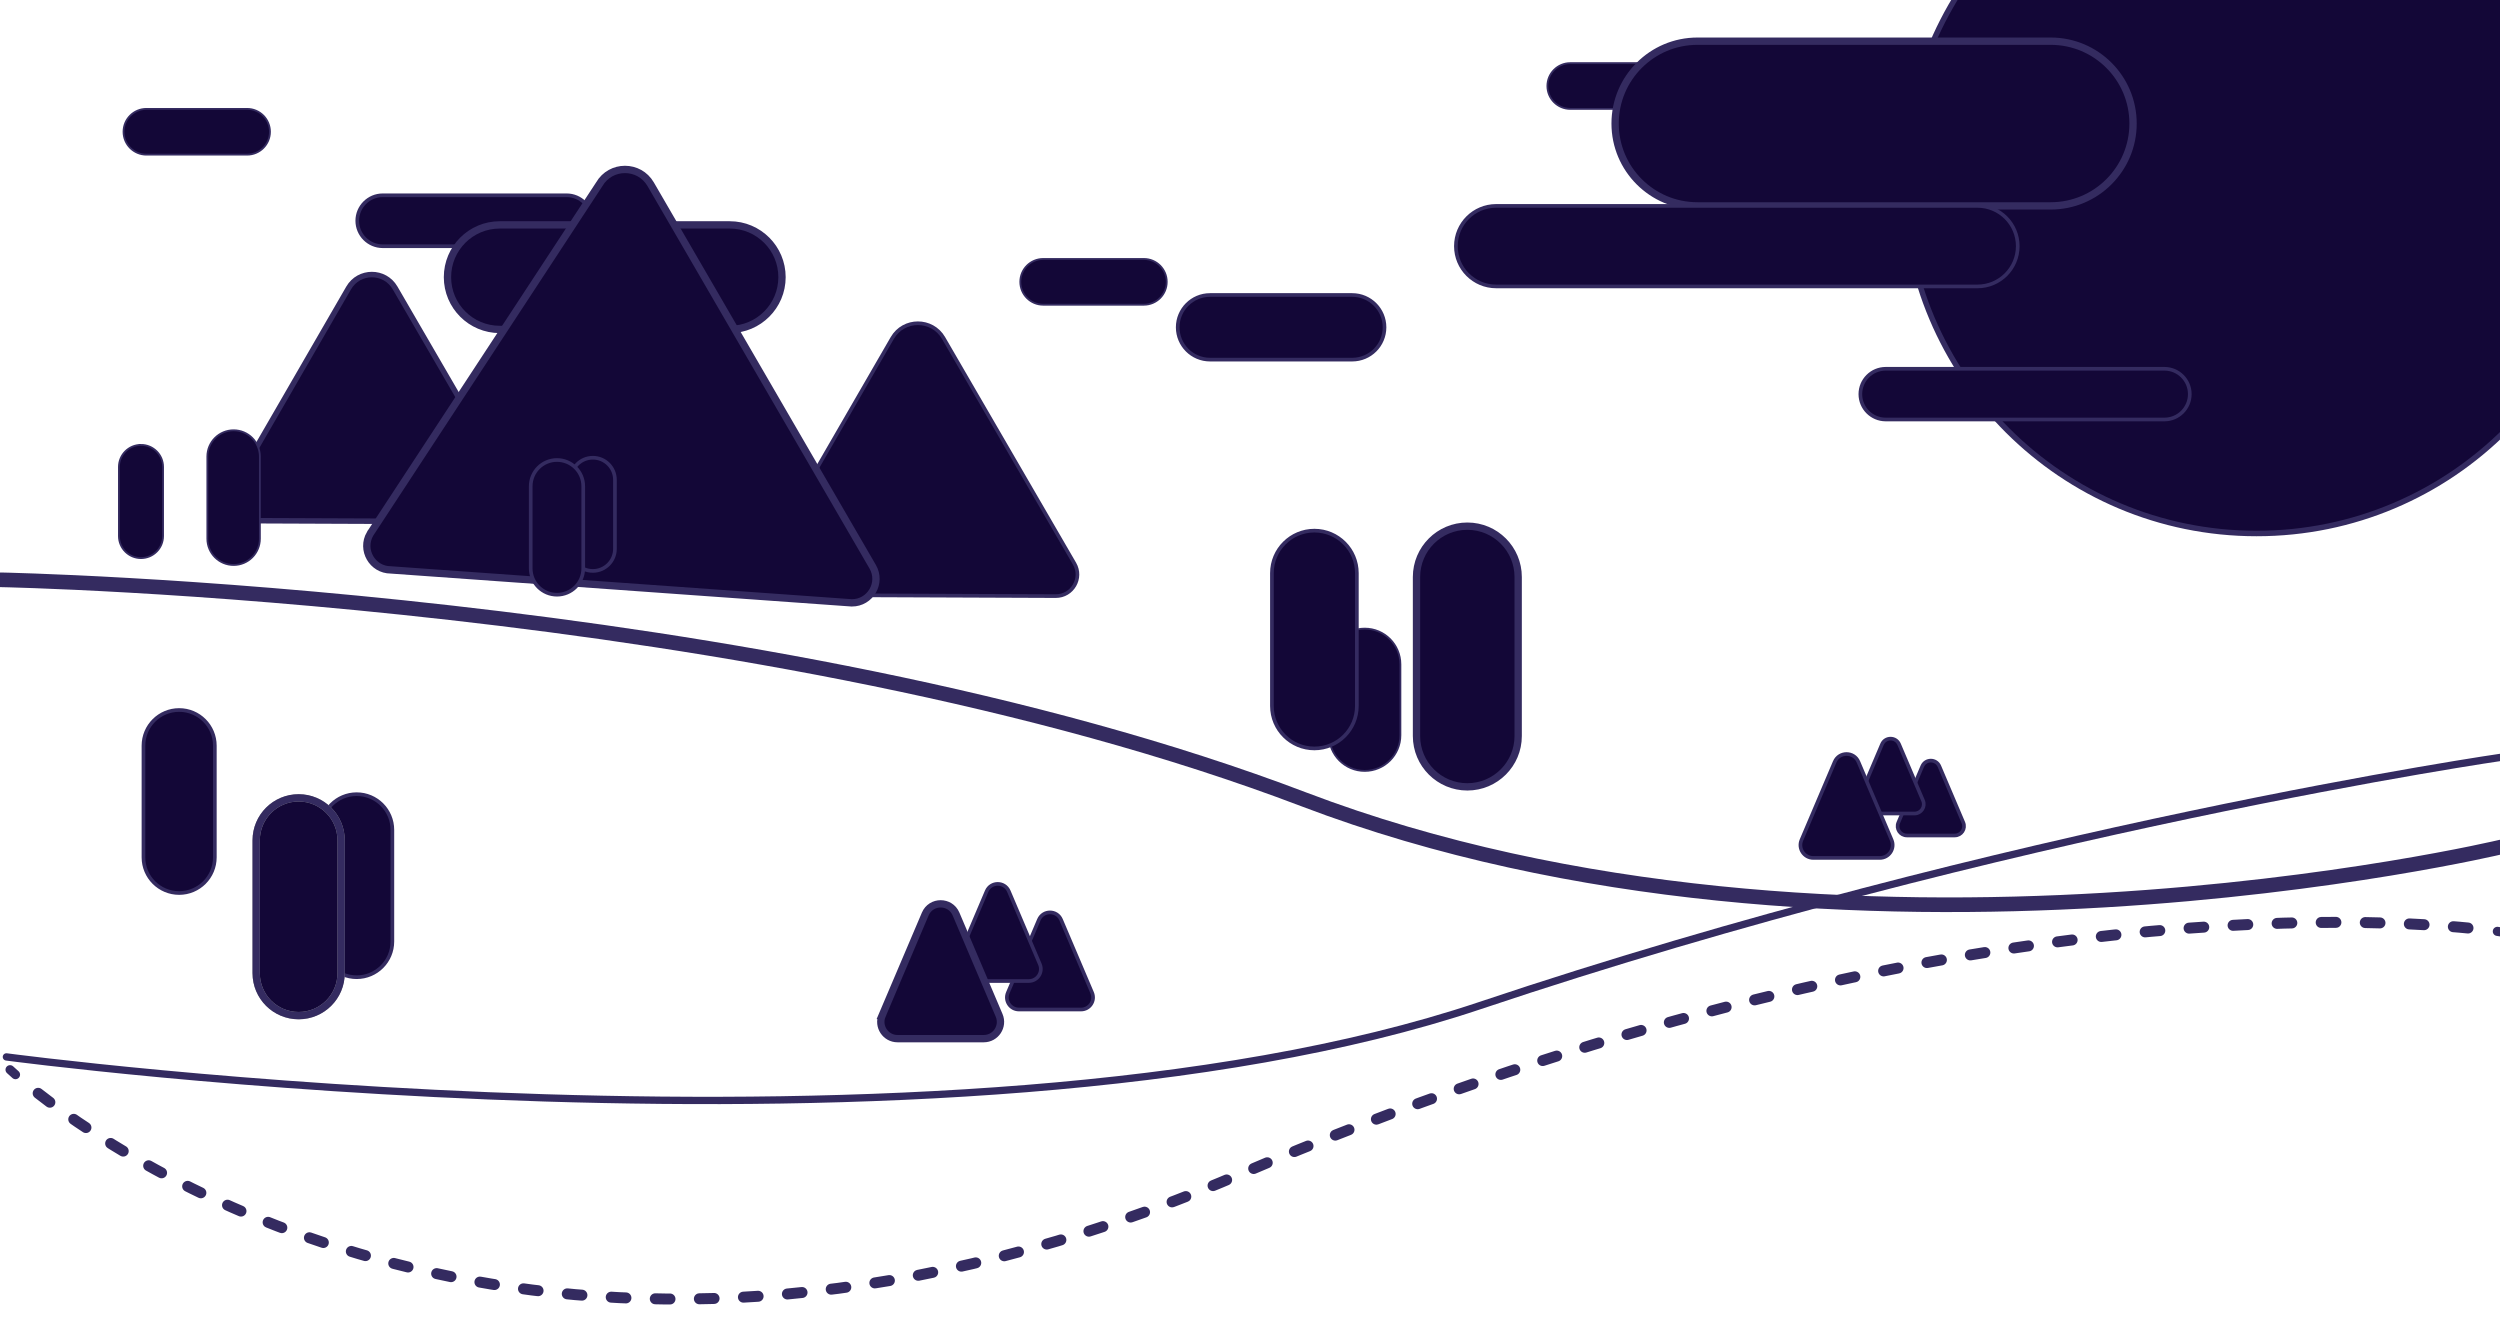 <svg width="1366" height="720" xmlns="http://www.w3.org/2000/svg"><g fill="none" fill-rule="evenodd"><g opacity=".556"><g fill="#E4E4EE" fill-rule="nonzero"><path d="M1010 1119.5c2.212 0 4 1.788 4 4v16c0 2.212-1.788 4-4 4-2.212 0-4-1.788-4-4v-16c0-2.212 1.788-4 4-4Z"/><path d="M1002 1127.5h16c2.212 0 4 1.788 4 4 0 2.212-1.788 4-4 4h-16c-2.212 0-4-1.788-4-4 0-2.212 1.788-4 4-4Z"/></g></g><path d="M1425.5 99c0 106.315-86.185 192.5-192.5 192.5S1040.5 205.315 1040.5 99 1126.685-93.5 1233-93.5 1425.5-7.315 1425.5 99" fill="#130737"/><path d="M1425.5 99c0 106.315-86.185 192.5-192.5 192.5S1040.5 205.315 1040.5 99 1126.685-93.5 1233-93.5 1425.5-7.315 1425.5 99Z" stroke="#342B60" stroke-width="3"/><path d="M135 84.5H80c-6.904 0-12.5-5.597-12.5-12.5 0-6.904 5.596-12.5 12.5-12.5h55c6.904 0 12.5 5.596 12.5 12.5 0 6.903-5.596 12.5-12.5 12.5" fill="#130737"/><path d="M135 84.5H80c-6.904 0-12.5-5.597-12.5-12.5 0-6.904 5.596-12.5 12.5-12.5h55c6.904 0 12.5 5.596 12.5 12.5 0 6.903-5.596 12.5-12.5 12.5Z" stroke="#342B60"/><path d="M913 59.5h-55c-6.904 0-12.5-5.597-12.5-12.5 0-6.904 5.596-12.5 12.5-12.5h55c6.904 0 12.5 5.596 12.5 12.5 0 6.903-5.596 12.5-12.5 12.5" fill="#130737"/><path d="M913 59.5h-55c-6.904 0-12.5-5.597-12.5-12.5 0-6.904 5.596-12.5 12.5-12.5h55c6.904 0 12.5 5.596 12.5 12.5 0 6.903-5.596 12.5-12.5 12.5Z" stroke="#342B60"/><path d="M625 166.5h-55c-6.904 0-12.5-5.597-12.5-12.5 0-6.904 5.596-12.5 12.5-12.5h55c6.904 0 12.5 5.596 12.5 12.5 0 6.903-5.596 12.5-12.5 12.5" fill="#130737"/><path d="M625 166.5h-55c-6.904 0-12.5-5.597-12.5-12.5 0-6.904 5.596-12.5 12.5-12.5h55c6.904 0 12.5 5.596 12.5 12.5 0 6.903-5.596 12.5-12.5 12.5Z" stroke="#342B60"/><path d="M1120.5 112.5h-193c-24.853 0-45-20.147-45-45s20.147-45 45-45h193c24.853 0 45 20.147 45 45s-20.147 45-45 45" fill="#130737"/><path d="M1120.5 112.5h-193c-24.853 0-45-20.147-45-45s20.147-45 45-45h193c24.853 0 45 20.147 45 45s-20.147 45-45 45Z" stroke="#342B60" stroke-width="4"/><path d="M1080.5 156.5h-263c-12.15 0-22-9.85-22-22s9.85-22 22-22h263c12.15 0 22 9.85 22 22s-9.85 22-22 22" fill="#130737"/><path d="M1080.5 156.5h-263c-12.15 0-22-9.85-22-22s9.85-22 22-22h263c12.15 0 22 9.85 22 22s-9.85 22-22 22Z" stroke="#342B60" stroke-width="2"/><path d="M1182.644 229.213h-152.287c-7.653 0-13.857-6.204-13.857-13.856 0-7.653 6.204-13.857 13.857-13.857h152.287c7.653 0 13.856 6.204 13.856 13.857 0 7.652-6.203 13.856-13.856 13.856" fill="#130737"/><path d="M1182.644 229.213h-152.287c-7.653 0-13.857-6.204-13.857-13.856 0-7.653 6.204-13.857 13.857-13.857h152.287c7.653 0 13.856 6.204 13.856 13.857 0 7.652-6.203 13.856-13.856 13.856Z" stroke="#342B60" stroke-width="2"/><path d="M309.58 134.54H209.135c-7.688 0-13.92-6.232-13.92-13.918 0-7.689 6.232-13.92 13.92-13.92H309.58c7.687 0 13.92 6.231 13.92 13.92 0 7.686-6.233 13.919-13.92 13.919" fill="#130737"/><path d="M309.58 134.54H209.135c-7.688 0-13.92-6.232-13.92-13.918 0-7.689 6.232-13.92 13.92-13.92H309.58c7.687 0 13.92 6.231 13.92 13.92 0 7.686-6.233 13.919-13.92 13.919Z" stroke="#342B60" stroke-width="2"/><path d="M398.73 180H273.06c-15.773 0-28.56-12.787-28.56-28.561s12.787-28.561 28.56-28.561h125.67c15.774 0 28.56 12.787 28.56 28.561S414.505 180 398.73 180" fill="#130737"/><path d="M398.73 180H273.06c-15.773 0-28.56-12.787-28.56-28.561s12.787-28.561 28.56-28.561h125.67c15.774 0 28.56 12.787 28.56 28.561S414.505 180 398.73 180Z" stroke="#342B60" stroke-width="4"/><path d="M738.844 196.5h-77.688c-9.751 0-17.656-7.905-17.656-17.656 0-9.752 7.905-17.657 17.656-17.657h77.688c9.75 0 17.656 7.905 17.656 17.657 0 9.751-7.905 17.656-17.656 17.656" fill="#130737"/><path d="M738.844 196.5h-77.688c-9.751 0-17.656-7.905-17.656-17.656 0-9.752 7.905-17.657 17.656-17.657h77.688c9.75 0 17.656 7.905 17.656 17.657 0 9.751-7.905 17.656-17.656 17.656Z" stroke="#342B60" stroke-width="2"/><path d="m1037.253 449.441 13.079-30.755c1.75-4.117 7.586-4.117 9.337 0l13.078 30.755c1.423 3.346-1.032 7.06-4.668 7.06h-26.158c-3.636 0-6.091-3.714-4.668-7.06" fill="#130737"/><path d="m1037.253 449.441 13.079-30.755c1.75-4.117 7.586-4.117 9.337 0l13.078 30.755c1.423 3.346-1.032 7.06-4.668 7.06h-26.158c-3.636 0-6.091-3.714-4.668-7.06Z" stroke="#342B60" stroke-width="2"/><path d="m1015.253 437.441 13.079-30.755c1.75-4.117 7.586-4.117 9.337 0l13.078 30.755c1.423 3.346-1.032 7.06-4.668 7.06h-26.158c-3.636 0-6.091-3.714-4.668-7.06" fill="#130737"/><path d="m1015.253 437.441 13.079-30.755c1.75-4.117 7.586-4.117 9.337 0l13.078 30.755c1.423 3.346-1.032 7.06-4.668 7.06h-26.158c-3.636 0-6.091-3.714-4.668-7.06Z" stroke="#342B60" stroke-width="2"/><path d="m984.321 458.975 18.154-42.688c2.43-5.715 10.529-5.715 12.96 0l18.153 42.688c1.975 4.644-1.433 9.797-6.48 9.797h-36.307c-5.047 0-8.455-5.153-6.48-9.797" fill="#130737"/><path d="m984.321 458.975 18.154-42.688c2.43-5.715 10.529-5.715 12.96 0l18.153 42.688c1.975 4.644-1.433 9.797-6.48 9.797h-36.307c-5.047 0-8.455-5.153-6.48-9.797Z" stroke="#342B60" stroke-width="2"/><path d="m550.681 542.439 16.968-39.901c2.272-5.342 9.843-5.342 12.114 0l16.968 39.901c1.846 4.341-1.34 9.157-6.057 9.157h-33.936c-4.717 0-7.903-4.816-6.057-9.157" fill="#130737"/><path d="m550.681 542.439 16.968-39.901c2.272-5.342 9.843-5.342 12.114 0l16.968 39.901c1.846 4.341-1.34 9.157-6.057 9.157h-33.936c-4.717 0-7.903-4.816-6.057-9.157Z" stroke="#342B60" stroke-width="2"/><path d="m522.139 526.87 16.968-39.9c2.272-5.343 9.842-5.343 12.114 0l16.968 39.9c1.846 4.341-1.34 9.158-6.057 9.158h-33.936c-4.717 0-7.903-4.817-6.057-9.158" fill="#130737"/><path d="m522.139 526.87 16.968-39.9c2.272-5.343 9.842-5.343 12.114 0l16.968 39.9c1.846 4.341-1.34 9.158-6.057 9.158h-33.936c-4.717 0-7.903-4.817-6.057-9.158Z" stroke="#342B60" stroke-width="2"/><path d="m482.008 554.807 23.552-55.384c3.153-7.414 13.661-7.414 16.814 0l23.552 55.384c2.563 6.025-1.859 12.71-8.407 12.71h-47.104c-6.548 0-10.97-6.685-8.407-12.71" fill="#130737"/><path d="m482.008 554.807 23.552-55.384c3.153-7.414 13.661-7.414 16.814 0l23.552 55.384c2.563 6.025-1.859 12.71-8.407 12.71h-47.104c-6.548 0-10.97-6.685-8.407-12.71Z" stroke="#342B60" stroke-width="4"/><path d="m587.103 307.961-71.557-123.276c-6.245-10.759-21.787-10.745-28.013.025l-70.905 122.658c-4.545 7.862 1.105 17.7 10.186 17.737l150.018.61c9.133.038 14.856-9.855 10.271-17.754" fill="#130737"/><path d="m587.103 307.961-71.557-123.276c-6.245-10.759-21.787-10.745-28.013.025l-70.905 122.658c-4.545 7.862 1.105 17.7 10.186 17.737l150.018.61c9.133.038 14.856-9.855 10.271-17.754Z" stroke="#342B60" stroke-width="2"/><path d="M280.682 268.973 215.87 157.32c-5.656-9.745-19.733-9.732-25.372.022l-64.22 111.094c-4.116 7.12 1 16.03 9.226 16.064l135.874.554c8.272.034 13.456-8.927 9.303-16.081" fill="#130737"/><path d="M280.682 268.973 215.87 157.32c-5.656-9.745-19.733-9.732-25.372.022l-64.22 111.094c-4.116 7.12 1 16.03 9.226 16.064l135.874.554c8.272.034 13.456-8.927 9.303-16.081Z" stroke="#342B60" stroke-width="3"/><path d="m202.202 291.68 125.232-190.988c6.244-10.8 21.83-10.814 28.091-.025l121.316 208.999c5.098 8.783-1.265 19.782-11.42 19.74l-251.894-18.005c-10.097-.041-16.378-10.98-11.325-19.72" fill="#130737"/><path d="m202.202 291.68 125.232-190.988c6.244-10.8 21.83-10.814 28.091-.025l121.316 208.999c5.098 8.783-1.265 19.782-11.42 19.74l-251.894-18.005c-10.097-.041-16.378-10.98-11.325-19.72Z" stroke="#342B60" stroke-width="4"/><g stroke="#342B60" stroke-linecap="round"><path d="M.5 316.811s418 8 712 120 654 26 654 26" stroke-width="8"/><path d="M3.5 577.5s516 69 805-28 560-136 560-136" stroke-width="4"/><path d="M5.5 584.5s.995.947 2.965 2.678" stroke-width="5"/><path d="M20.86 597.384C81.15 644.456 316.076 796.54 675.5 642.5c368.869-158.086 624.35-141.08 681.089-134.595" stroke-width="6" stroke-dasharray="8.03,16.06"/><path d="M1364.55 508.906c2.62.365 3.95.594 3.95.594" stroke-width="5"/></g><path d="M194.887 533.943c-10.77 0-19.5-8.73-19.5-19.5v-61c0-10.77 8.73-19.5 19.5-19.5s19.5 8.73 19.5 19.5v61c0 10.77-8.73 19.5-19.5 19.5" fill="#130737"/><path d="M194.887 533.943c-10.77 0-19.5-8.73-19.5-19.5v-61c0-10.77 8.73-19.5 19.5-19.5s19.5 8.73 19.5 19.5v61c0 10.77-8.73 19.5-19.5 19.5Z" stroke="#342B60" stroke-width="2"/><path d="M97.887 487.943c-10.77 0-19.5-8.73-19.5-19.5v-61c0-10.77 8.73-19.5 19.5-19.5s19.5 8.73 19.5 19.5v61c0 10.77-8.73 19.5-19.5 19.5" fill="#130737"/><path d="M97.887 487.943c-10.77 0-19.5-8.73-19.5-19.5v-61c0-10.77 8.73-19.5 19.5-19.5s19.5 8.73 19.5 19.5v61c0 10.77-8.73 19.5-19.5 19.5Z" stroke="#342B60" stroke-width="2"/><path d="M163.182 554.943c-12.816 0-23.205-10.39-23.205-23.205v-72.59c0-12.815 10.39-23.205 23.205-23.205 12.816 0 23.205 10.39 23.205 23.205v72.59c0 12.816-10.389 23.205-23.205 23.205" stroke="#979797" stroke-width="4" fill="#130737"/><path d="M163.182 554.943c-12.816 0-23.205-10.39-23.205-23.205v-72.59c0-12.815 10.39-23.205 23.205-23.205 12.816 0 23.205 10.39 23.205 23.205v72.59c0 12.816-10.389 23.205-23.205 23.205Z" stroke="#342B60" stroke-width="4"/><path d="M745.678 421.227c-10.77 0-19.5-8.73-19.5-19.5v-38.749c0-10.77 8.73-19.5 19.5-19.5s19.5 8.73 19.5 19.5v38.75c0 10.77-8.73 19.5-19.5 19.5" fill="#130737"/><path d="M745.678 421.227c-10.77 0-19.5-8.73-19.5-19.5v-38.749c0-10.77 8.73-19.5 19.5-19.5s19.5 8.73 19.5 19.5v38.75c0 10.77-8.73 19.5-19.5 19.5Z" stroke="#342B60"/><path d="M718.182 408.943c-12.816 0-23.205-10.39-23.205-23.205v-72.59c0-12.815 10.39-23.205 23.205-23.205 12.816 0 23.205 10.39 23.205 23.205v72.59c0 12.816-10.389 23.205-23.205 23.205" fill="#130737"/><path d="M718.182 408.943c-12.816 0-23.205-10.39-23.205-23.205v-72.59c0-12.815 10.39-23.205 23.205-23.205 12.816 0 23.205 10.39 23.205 23.205v72.59c0 12.816-10.389 23.205-23.205 23.205Z" stroke="#342B60" stroke-width="2"/><path d="M801.754 429.943c-15.341 0-27.776-12.436-27.776-27.776v-86.891c0-15.34 12.435-27.776 27.776-27.776 15.34 0 27.776 12.436 27.776 27.776v86.89c0 15.34-12.436 27.777-27.776 27.777" fill="#130737"/><path d="M801.754 429.943c-15.341 0-27.776-12.436-27.776-27.776v-86.891c0-15.34 12.435-27.776 27.776-27.776 15.34 0 27.776 12.436 27.776 27.776v86.89c0 15.34-12.436 27.777-27.776 27.777Z" stroke="#342B60" stroke-width="4"/><path d="M323.94 311.955c-6.662 0-12.062-5.4-12.062-12.061v-37.728c0-6.661 5.4-12.061 12.061-12.061s12.061 5.4 12.061 12.06v37.729c0 6.66-5.4 12.06-12.06 12.06" fill="#130737"/><path d="M323.94 311.955c-6.662 0-12.062-5.4-12.062-12.061v-37.728c0-6.661 5.4-12.061 12.061-12.061s12.061 5.4 12.061 12.06v37.729c0 6.66-5.4 12.06-12.06 12.06Z" stroke="#342B60" stroke-width="2"/><path d="M304.33 324.943c-7.927 0-14.352-6.426-14.352-14.352v-44.897c0-7.927 6.425-14.352 14.352-14.352 7.927 0 14.352 6.425 14.352 14.352v44.897c0 7.926-6.425 14.352-14.352 14.352" fill="#130737"/><path d="M304.33 324.943c-7.927 0-14.352-6.426-14.352-14.352v-44.897c0-7.927 6.425-14.352 14.352-14.352 7.927 0 14.352 6.425 14.352 14.352v44.897c0 7.926-6.425 14.352-14.352 14.352Z" stroke="#342B60" stroke-width="2"/><path d="M77.038 243.093c6.661 0 12.061 5.4 12.061 12.061v37.728c0 6.661-5.4 12.061-12.06 12.061-6.662 0-12.062-5.4-12.062-12.06v-37.729c0-6.662 5.4-12.06 12.061-12.06" fill="#130737"/><path d="M77.038 243.093c6.661 0 12.061 5.4 12.061 12.061v37.728c0 6.661-5.4 12.061-12.06 12.061-6.662 0-12.062-5.4-12.062-12.06v-37.729c0-6.662 5.4-12.06 12.061-12.06Z" stroke="#342B60"/><path d="M127.648 235.105c7.927 0 14.352 6.425 14.352 14.352v44.897c0 7.926-6.425 14.353-14.352 14.353-7.927 0-14.352-6.427-14.352-14.353v-44.897c0-7.927 6.425-14.352 14.352-14.352" fill="#130737"/><path d="M127.648 235.105c7.927 0 14.352 6.425 14.352 14.352v44.897c0 7.926-6.425 14.353-14.352 14.353-7.927 0-14.352-6.427-14.352-14.353v-44.897c0-7.927 6.425-14.352 14.352-14.352Z" stroke="#342B60"/></g></svg>
